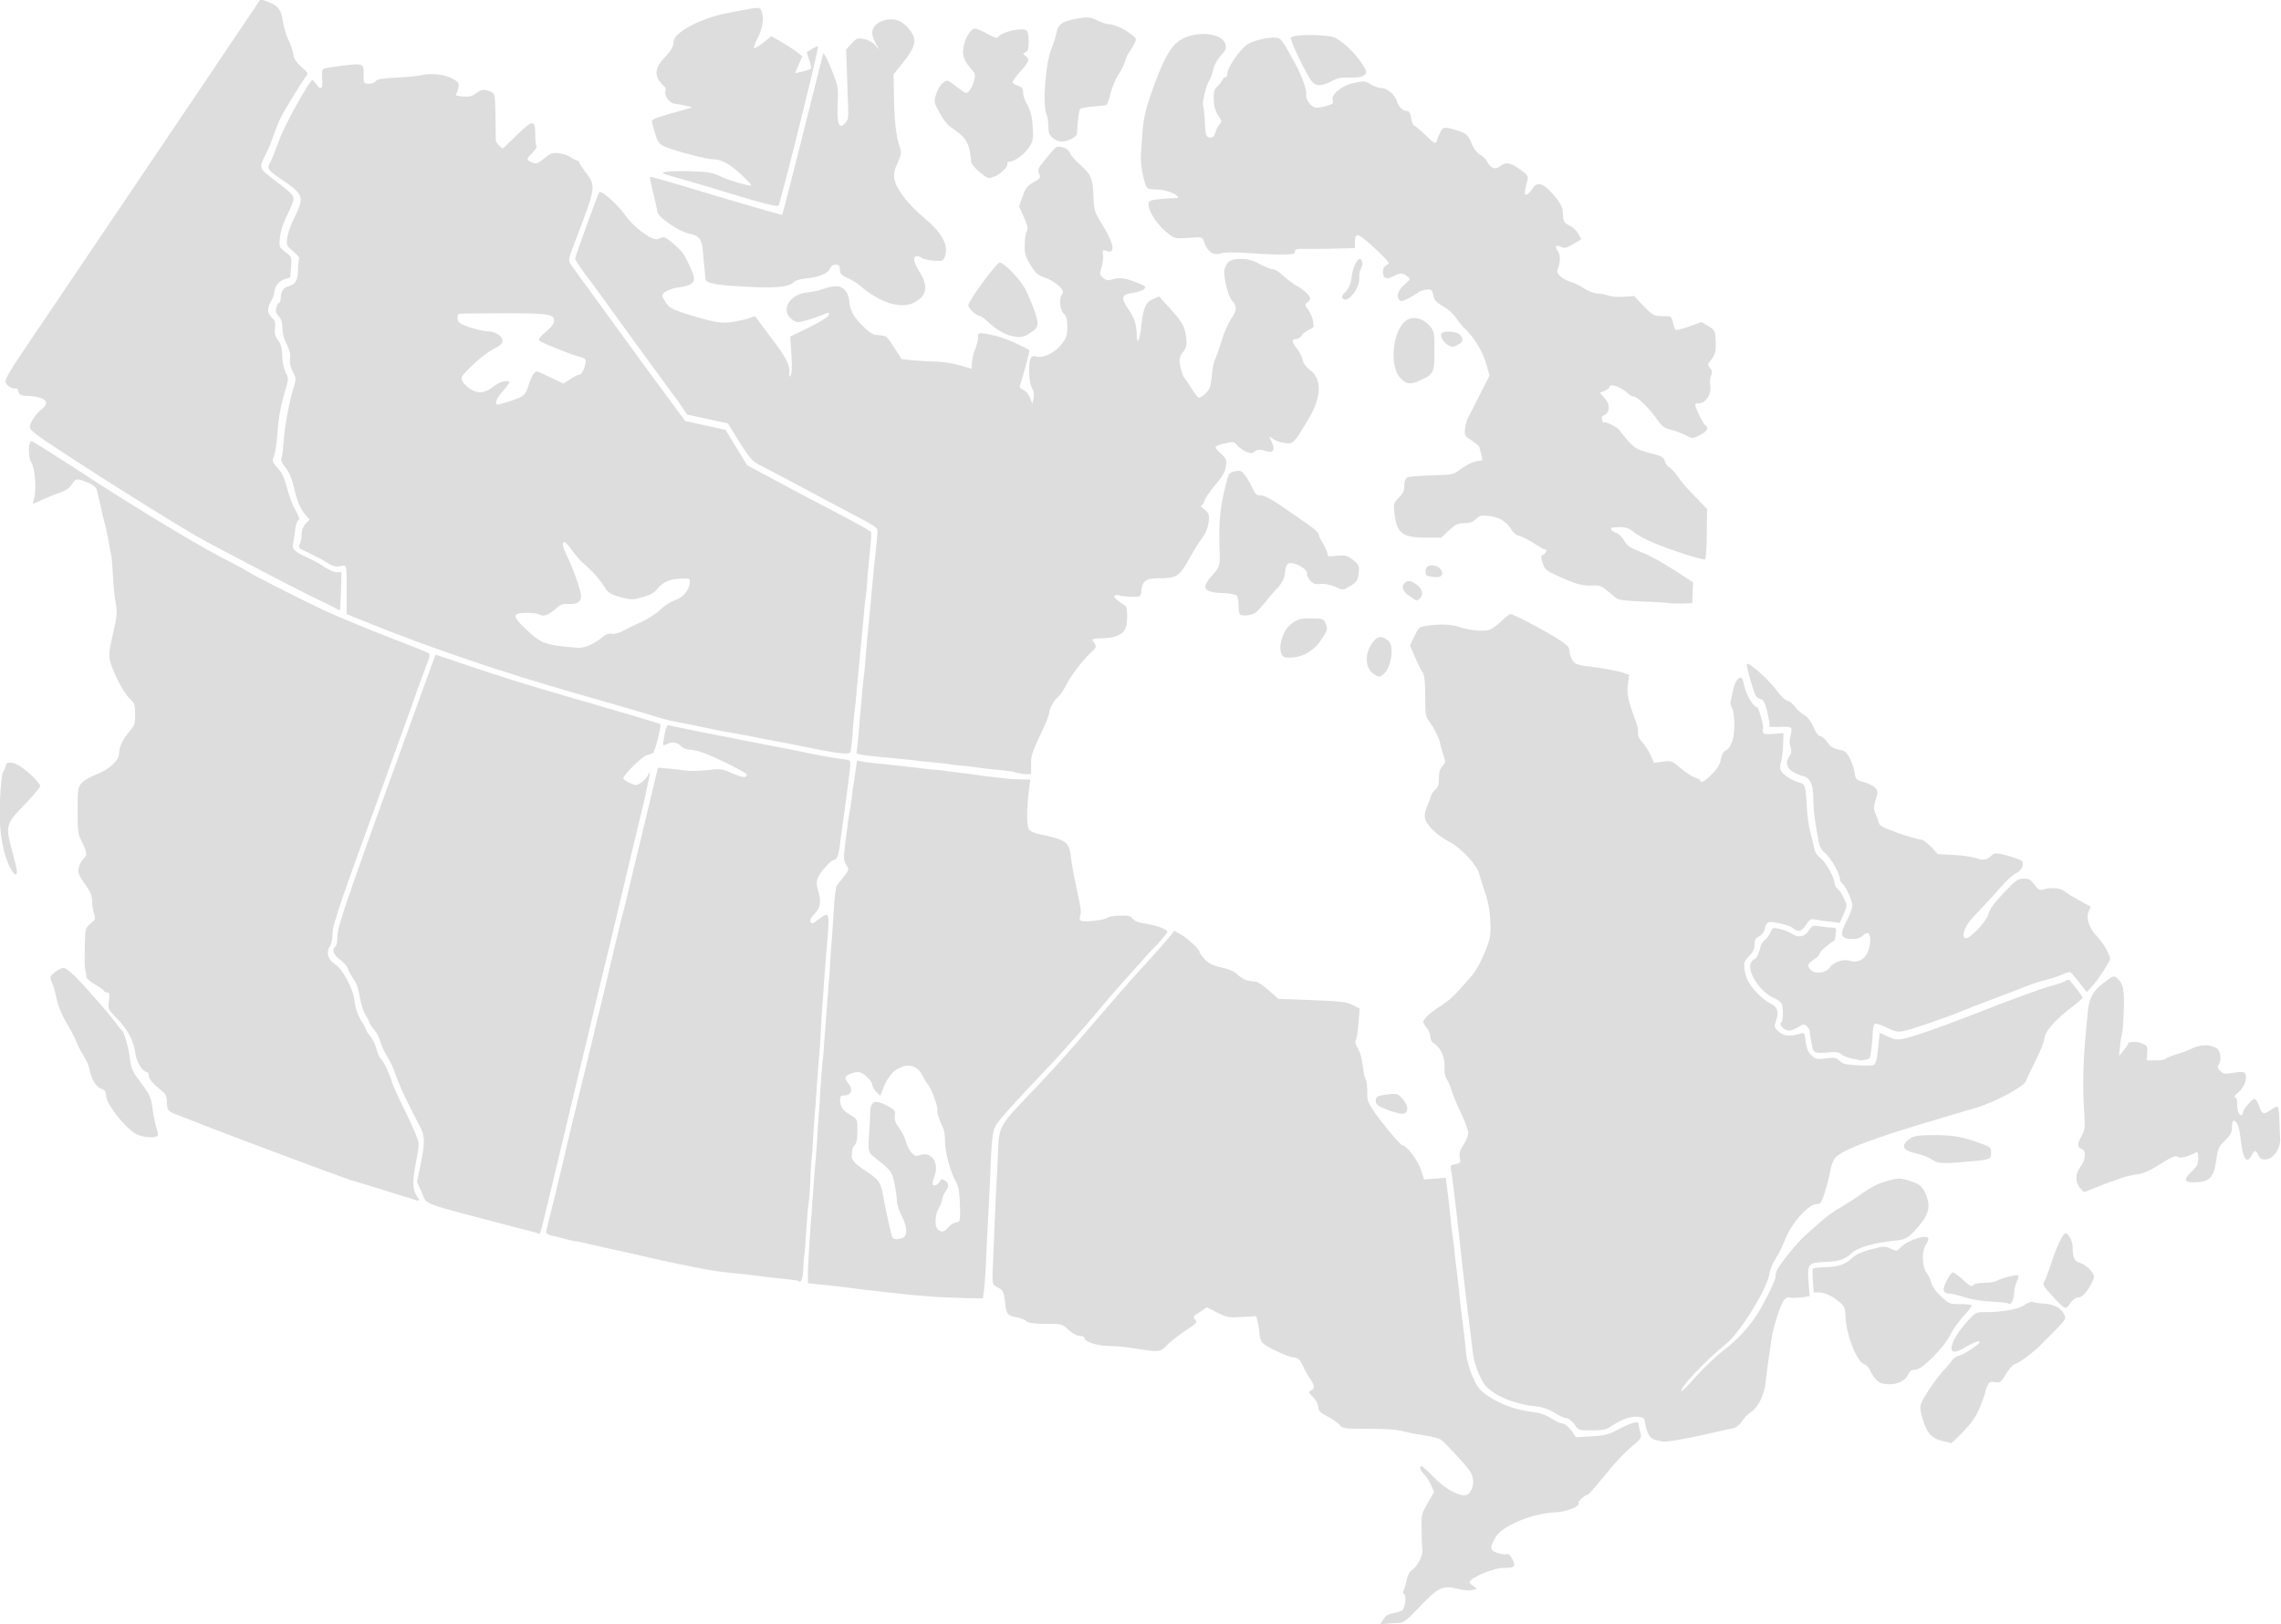 <?xml version="1.0" encoding="utf-8"?>
<!-- Generator: Adobe Illustrator 19.0.0, SVG Export Plug-In . SVG Version: 6.00 Build 0)  -->
<svg version="1.1" id="landmarks-provinces" xmlns:svg="http://www.w3.org/2000/svg"
	 xmlns="http://www.w3.org/2000/svg" xmlns:xlink="http://www.w3.org/1999/xlink" x="0px" y="0px"
	 viewBox="347.3 -117.9 567.2 403.9" style="enable-background:new 347.3 -117.9 567.2 403.9;" xml:space="preserve">
<style type="text/css">
	.st0{fill:#DDDDDD;}
</style>
<path id="ca-ab" class="st0" d="M474.7,187.1c-23.7-6.2-21.1-5.3-22.5-8.4L451,176l1-4.9c1-5.1,1-6.5-0.4-9.1
	c-0.5-0.9-1.8-3.5-2.9-5.7c-1.1-2.2-2.5-5.3-3-6.9c-0.5-1.5-1.5-3.7-2.2-4.7c-0.7-1.1-1.4-2.7-1.6-3.5s-0.9-2.3-1.5-3
	c-0.7-0.8-1.3-1.7-1.3-1.9c0-0.3-0.4-1-0.9-1.8c-0.5-0.8-1.1-2.5-1.4-4.3c-0.3-1.9-0.8-3.6-1.5-4.5c-0.6-0.9-1.3-2.1-1.5-2.8
	c-0.3-0.7-1.2-1.6-2-2.2c-1.5-1-2.1-2.6-1.1-3.2c0.3-0.1,0.5-1.4,0.5-2.7c0-2.4,2.9-10.7,22.6-65l1.8-4.9l9.8,3.3
	c5.4,1.8,13.6,4.4,18.2,5.7c4.6,1.4,12.8,3.7,18.1,5.3c5.3,1.5,9.7,2.9,9.8,3c0.3,0.3-1.3,6.8-1.8,7.1c-0.3,0.2-1,0.5-1.6,0.6
	c-1.1,0.3-5.8,4.9-5.8,5.7c0,0.3,0.7,0.8,1.6,1.2c1.5,0.7,1.6,0.7,2.9-0.1c0.7-0.5,1.4-1.3,1.6-1.8c0.2-0.5,0.4-0.8,0.5-0.7
	c0.1,0.1-0.6,3.5-1.5,7.4c-2.3,9.4-4.7,19.6-8,33.5c-1.5,6.2-3.2,13.3-3.8,15.7c-2.9,12.3-5.6,23.2-7,29.2
	c-7.5,31.5-6.9,29-7.3,28.9C481.1,188.7,478.1,188,474.7,187.1z"/>
<g id="ca-bc">
	<path class="st0" d="M380.8,163.9c-2.8-1.8-7.1-7.4-7.1-9.3c0-1.1-0.3-1.4-1.3-1.8c-1.3-0.5-2.3-2.2-2.9-5c-0.1-0.7-0.7-2-1.3-2.9
		c-0.5-0.9-1.4-2.4-1.8-3.5c-0.4-1.1-1.6-3.3-2.6-5c-1.1-1.8-2-4.1-2.4-5.8c-0.3-1.5-0.8-3.4-1.2-4.2c-0.6-1.4-0.5-1.5,0.7-2.5
		c0.7-0.6,1.7-1.1,2.2-1.1c0.9,0,3.5,2.5,7.8,7.5c1.4,1.5,2.6,3,2.9,3.3s1.1,1.4,2,2.5c0.8,1.1,1.6,2.1,1.8,2.2c0.6,0.5,1.7,4.4,2,7
		c0.3,2.5,0.6,3.2,2.5,5.7c2.5,3.4,2.8,3.9,3.2,7.3c0.2,1.4,0.6,3.4,0.9,4.3c0.3,0.9,0.5,1.8,0.3,1.9
		C386,165.3,382.3,164.9,380.8,163.9z"/>
	<path class="st0" d="M450.9,180.6c-0.4-0.1-9.5-3-16.6-5.1c-2.4-0.8-28.3-10.4-38.9-14.6c-1.8-0.7-3.9-1.5-4.6-1.8
		c-1.7-0.6-2-1.1-2-3.1c0-1.1-0.3-1.9-1-2.4c-2.6-2.1-3.5-3.2-3.5-4c0-0.5-0.2-0.9-0.4-0.9c-1.1,0-2.6-2.4-2.9-4.4
		c-0.4-3.3-1.9-6.2-4.5-8.8c-2.3-2.4-2.4-2.4-2.1-4.5c0.2-1.7,0.1-2.1-0.4-2.1c-0.4,0-0.8-0.1-0.8-0.4c-0.1-0.2-1.1-0.9-2.3-1.6
		c-1.2-0.7-2.1-1.5-2.1-1.8s-0.1-0.9-0.2-1.4c-0.3-1.2-0.3-2-0.2-6.7c0.1-4,0.1-4.1,1.4-5.2c1.2-1,1.3-1.2,0.9-2.5
		c-0.3-0.8-0.5-2.2-0.5-3.1c0-1.3-0.4-2.4-1.8-4.3c-1.5-2.1-1.8-2.8-1.5-4c0.1-0.8,0.7-1.8,1.2-2.3c1-0.9,0.9-1.5-0.6-4.5
		c-0.8-1.5-0.9-2.6-0.9-7.5c0-5.5,0.1-5.8,1.1-6.9c0.6-0.6,2.2-1.5,3.5-2c3.2-1.2,5.7-3.5,5.7-5.1c0-1.8,1-3.8,2.6-5.6
		c1.2-1.4,1.4-1.8,1.4-4.2c0-2.5-0.1-2.8-1.3-3.9c-1.5-1.4-4.1-6.4-4.9-9.3c-0.4-1.7-0.3-2.6,0.7-6.9c1-4.4,1.1-5.3,0.7-7.5
		c-0.3-1.4-0.6-4.4-0.7-6.7c-0.1-2.3-0.3-4.6-0.4-5.1c-0.1-0.5-0.3-1.7-0.5-2.6c-0.1-1-0.8-4.2-1.6-7.3c-0.7-3-1.4-6-1.5-6.5
		c-0.1-0.6-0.8-1.2-1.8-1.7c-3.1-1.3-3.5-1.3-4.4,0.2c-0.6,1-1.5,1.6-3.5,2.3c-1.5,0.5-3.5,1.4-4.4,1.8c-1,0.5-1.8,0.8-1.8,0.8
		c-0.1,0,0.1-0.6,0.3-1.4c0.6-2.2,0.2-7.5-0.7-8.9c-0.9-1.4-0.8-5.5,0.1-5.3c0.3,0.1,4.8,2.9,9.9,6.2c14,9.2,29.3,18.5,36.7,22.4
		c3.7,1.9,6.8,3.6,7.1,3.8c1.2,0.9,14.9,7.8,19.9,10.1c3.2,1.4,10,4.3,15.3,6.3c5.2,2,9.7,3.8,9.9,4c0.2,0.2,0.1,0.8-0.1,1.4
		s-2.6,6.9-5.1,14.1c-2.6,7.2-5.5,15.1-6.4,17.7c-10.2,27.9-12.4,34.2-12.4,36.4c0,1.3-0.3,2.7-0.7,3.3c-1,1.4-0.4,3.3,1.2,4.3
		c2.1,1.3,4.7,6.3,5,9.4c0.2,1.7,0.7,3.2,1.5,4.5c0.7,1.1,1.3,2.2,1.3,2.4s0.5,1,1,1.6c0.6,0.6,1.3,2.1,1.6,3.2
		c0.3,1.2,0.8,2.2,1,2.4c0.6,0.3,2.4,4.1,2.8,5.7c0.2,0.7,1.7,4.2,3.5,7.7c1.8,3.7,3.2,7,3.2,7.7c0,0.8-0.3,3.2-0.8,5.5
		c-0.8,4.3-0.7,6.1,0.5,7.9C451.7,180.5,451.6,180.8,450.9,180.6z"/>
	<path class="st0" d="M349.5,97.2c-1.8-4.1-2.5-9.1-2.2-16.2c0.2-4.1,0.5-6.6,0.8-7c0.3-0.4,0.6-1,0.6-1.4c0-1.2,1.9-1.1,3.7,0.1
		c2.1,1.4,4.9,4.2,4.9,4.9c0,0.3-1.8,2.4-4,4.7c-4.6,4.8-4.7,5.1-2.9,11.7c0.6,2.2,1.1,4.3,1.1,4.7
		C351.6,100.3,350.5,99.5,349.5,97.2z"/>
</g>
<path id="ca-mb" class="st0" d="M560.4,71.2L560,74c-0.2,1.5-0.4,3.1-0.5,3.5c-0.1,0.4-0.3,1.8-0.4,3.1c-0.2,1.4-0.4,2.7-0.5,3.1
	c-0.1,0.4-0.5,3.2-0.9,6.4c-0.7,5.4-0.7,5.8,0,7c0.8,1.3,0.7,1.3-0.5,2.9c-0.7,0.9-1.5,1.9-1.8,2.3c-0.3,0.4-0.6,3.3-0.8,6.5
	c-0.2,3.2-0.4,6.5-0.5,7.5c-0.1,1-0.3,3.6-0.4,5.8c-0.1,2.2-0.4,5.2-0.5,6.6c-0.5,6.1-0.6,8.6-0.9,11.9c-0.1,1.9-0.3,4.5-0.5,5.8
	c-0.1,1.2-0.3,4.2-0.5,6.6c-0.1,2.4-0.3,5.2-0.4,6.2c-0.1,1-0.3,3.9-0.4,6.4c-0.2,2.5-0.4,5.4-0.5,6.2c-0.1,0.9-0.3,3.8-0.5,6.6
	c-0.2,2.8-0.4,5.4-0.4,5.8c-0.2,1.2-0.8,11.2-0.9,14.1l0,2.9l2.7,0.3c4.3,0.4,8.3,0.9,9.5,1.1c0.6,0.1,2.2,0.3,3.5,0.4
	c2.6,0.3,4,0.5,8,0.9c1.4,0.2,4.3,0.4,6.6,0.6c2.3,0.2,6.2,0.3,8.7,0.4l4.5,0.1l0.3-2.1c0.1-1.2,0.4-4.5,0.5-7.4
	c0.1-2.9,0.3-6.7,0.4-8.4c0.1-1.7,0.3-6.1,0.5-9.7c0.5-12.6,0.6-13.9,1.7-15.7c0.5-0.9,3.7-4.5,7-8c3.3-3.5,6.9-7.3,8-8.5
	c1.1-1.2,2.1-2.4,2.4-2.7c4.3-4.8,6.3-7.1,8.6-9.9c1.5-1.8,4.1-4.8,5.8-6.7c1.7-1.9,3.7-4.1,4.6-5.1c0.8-1,2.5-2.8,3.8-4.1
	c1.2-1.4,2.3-2.6,2.3-2.9c0-0.5-2.3-1.4-4.3-1.8c-3.1-0.5-3.9-0.8-4.4-1.5c-0.4-0.6-1.1-0.8-3.2-0.7c-1.5,0-2.8,0.3-3,0.5
	c-0.3,0.5-5.5,1.2-6.5,0.8c-0.5-0.2-0.5-0.5-0.3-1.2c0.3-1,0.3-1.5-1-7.4c-0.9-4.3-1.1-5.5-1.4-8c-0.3-2.8-1.5-3.6-6.1-4.6
	c-3-0.6-4-1-4.3-1.7c-0.5-1-0.5-4.5,0-9.2l0.4-3l-2.4-0.1c-1.3,0-2.5-0.1-2.7-0.1c-0.2,0-1.8-0.2-3.6-0.4c-1.8-0.2-3.6-0.4-4-0.5
	c-0.4-0.1-2-0.3-3.7-0.5c-1.7-0.2-3.5-0.4-4-0.5s-2.1-0.3-3.6-0.4c-1.5-0.1-4.3-0.5-6.2-0.7c-1.9-0.2-4.7-0.5-6.2-0.7
	c-1.5-0.1-3.6-0.4-4.7-0.5L560.4,71.2z M573,147.1c1.7,0,2.9,0.8,3.7,2.5c0.5,1,1.1,1.9,1.2,2c0.8,0.6,2.8,6,2.5,6.6
	c-0.2,0.4,0.6,2.8,1.4,4.4c0.3,0.5,0.5,2,0.5,3.3c-0.1,2.5,1.4,7.9,2.8,10.3c0.6,1,0.8,2.5,0.9,5.5c0.1,4.1,0.1,4.2-1,4.4
	c-0.6,0.1-1.4,0.6-1.9,1.2c-1,1.2-1.8,1.4-2.7,0.4c-0.8-0.8-0.5-3.9,0.4-5.3c0.3-0.5,0.7-1.5,0.8-2.1s0.5-1.5,0.8-1.9
	c0.9-1.1,0.9-2.1-0.1-2.7c-0.7-0.5-1-0.4-1.4,0.3c-0.6,1-1.7,1.2-1.7,0.4c0-0.3,0.2-1.2,0.5-1.9c1.2-3.3-0.8-6.1-3.5-5.2
	c-1.1,0.4-1.4,0.3-2.2-0.5c-0.5-0.5-1.2-1.9-1.5-3s-1.2-2.7-1.8-3.5c-0.8-1-1-1.8-0.9-2.8c0.2-1.2,0-1.4-2-2.5
	c-2.9-1.5-4-1.1-4.1,1.5c0,1-0.1,2.8-0.2,4c-0.4,6.1-0.4,6.1,1.4,7.5c3.9,3.1,4.2,3.5,4.8,6.2c0.3,1.5,0.6,3.4,0.6,4.3
	s0.5,2.6,1.2,3.9c1.5,2.9,1.5,5.2,0.1,5.6c-1.5,0.4-2,0.3-2.4-0.2c-0.3-0.5-1.5-6.1-2.4-10.9c-0.5-2.7-1.1-3.6-4.2-5.6
	c-2.5-1.6-3.6-2.8-3.5-3.7c0-0.3,0.1-1,0.1-1.4c0-0.5,0.3-1.1,0.7-1.4c0.4-0.4,0.6-1.6,0.6-3.5c0-2.9,0-2.9-1.7-3.9
	c-1.9-1.1-2.6-2.1-2.6-3.8c0-0.9,0.2-1.1,1.1-1.1c1.6,0,2.2-1.4,1.1-2.8c-0.5-0.6-0.9-1.3-0.9-1.6c0-0.6,2.1-1.5,3.3-1.4
	c1.1,0,3.4,2.2,3.4,3.2c0,0.4,0.5,1.2,1,1.7l1,1l0.6-1.6c1-2.7,2.8-5,4.2-5.3C571.8,147.2,572.5,147.1,573,147.1z"/>
<path id="ca-nb" class="st0" d="M815.2,226.1c-1-0.3-2.2-1.6-2.9-3.3c-0.3-0.7-1-1.3-1.5-1.5c-1.8-0.5-4.6-7.8-4.6-12.1
	c0-1.5-0.3-2.2-1-2.9c-1.7-1.6-4-2.8-5.5-2.8h-1.4l-0.2-2.8c-0.1-1.5-0.1-2.9,0-3.1c0.1-0.2,1.4-0.3,2.9-0.4c3.3,0,5.1-0.6,6.9-2.3
	c0.8-0.8,2.6-1.6,4.6-2.1c3-0.8,3.4-0.9,4.9-0.2c1.6,0.7,1.7,0.6,2.5-0.3c1.8-1.9,7-3.5,6.9-2.1c0,0.3-0.3,1-0.7,1.6
	c-1,1.6-0.8,5.4,0.2,6.7c0.5,0.6,1,1.7,1.2,2.5c0.2,0.9,1.1,2.2,2.4,3.4c2,1.9,2.2,2,4.7,2c1.5,0,2.8,0.1,3,0.3
	c0.1,0.1-0.7,1.3-1.9,2.5c-1.2,1.3-2.7,3.4-3.3,4.6c-1.6,3.3-7.1,8.9-8.8,8.9c-1,0-1.4,0.3-1.8,1.2
	C820.9,225.9,818,226.8,815.2,226.1z"/>
<g id="ca-nl">
	<path class="st0" d="M864.5,177.5c-1.2-1.5-1.2-3.4,0.1-5.2c1.4-1.9,1.5-4.1,0.3-4.5c-1.1-0.4-1.1-1.3,0-3.2
		c0.8-1.4,0.9-1.9,0.7-5.4c-0.5-6.2-0.3-13.4,0.4-20.6c0-0.5,0.3-2.5,0.4-4.4c0.4-4.1,1.2-5.6,4.4-8c1.7-1.3,2.2-1.5,2.8-1
		c1.7,1.4,2,3,1.8,8.3c-0.1,2.9-0.3,5.4-0.4,5.6c-0.1,0.2-0.4,1.6-0.5,3l-0.3,2.6l1.1-1.3c0.6-0.7,1.1-1.5,1.1-1.6
		c0-0.7,1.9-0.8,3.3-0.3c1.6,0.6,1.7,0.7,1.5,2.9l-0.1,1.4h2.2c1.2,0,2.3-0.2,2.5-0.4c0.1-0.2,1.2-0.6,2.3-1c1.2-0.3,3.1-1,4.3-1.6
		c2.2-1,4.2-1,6-0.1c1,0.5,1.4,2.9,0.7,4c-0.5,0.7-0.4,1,0.3,1.7c0.8,0.8,1.2,0.8,3.1,0.5c2.8-0.5,3.3-0.3,3.3,1.2
		c0,1.3-0.9,2.9-2.4,4.1c-0.5,0.4-0.6,0.8-0.3,0.8s0.5,0.7,0.5,1.5s0.1,1.8,0.3,2.2c0.3,0.8,1.1,1,1.1,0.2c0-0.8,2.2-3.5,2.9-3.5
		c0.3,0,0.9,0.8,1.2,1.8c0.6,2,1.2,2.2,3,0.8c0.7-0.5,1.4-0.8,1.6-0.6c0.2,0.2,0.4,1.7,0.4,3.3c0.1,1.6,0.1,3.7,0.2,4.6
		c0.1,2.4-1.7,5-3.5,5.1c-1.1,0.1-1.5-0.1-1.9-1c-0.6-1.4-1-1.4-1.7,0c-1.2,2.3-2.2,0.9-2.7-3.8c-0.4-3.4-0.9-4.8-1.8-4.8
		c-0.2,0-0.4,0.7-0.4,1.6c0,1.3-0.3,1.9-1.7,3.3c-1.6,1.5-1.8,2-2.2,4.9c-0.6,4.3-1.7,5.4-5.1,5.5c-3,0.1-3.2-0.6-0.9-2.8
		c1.3-1.2,1.5-1.8,1.5-3.2c0-1.6-0.1-1.7-1-1.2c-1.7,0.9-3.6,1.3-4.1,0.9c-0.5-0.5-1.3-0.1-5.7,2.6c-1.3,0.8-3,1.5-3.7,1.6
		c-0.7,0.1-1.9,0.3-2.7,0.5c-0.8,0.1-3.5,1.1-6,2c-2.5,1-4.7,1.9-5,2C865.6,178.6,865,178.2,864.5,177.5z"/>
	<path class="st0" d="M809.5,145.7c-0.1-0.1-0.9-0.2-1.8-0.4s-2.1-0.6-2.5-1c-0.7-0.6-1.4-0.7-3.4-0.5c-3.2,0.3-3.6,0.1-3.9-1.6
		c-0.5-2.8-0.6-3.2-0.6-3.7c0-0.3-0.3-0.8-0.7-1.2c-0.6-0.6-0.8-0.6-2.1,0.2c-0.8,0.5-1.8,0.9-2.3,0.9c-1.1,0-2.7-1.5-2-2
		c0.5-0.3,0.6-2.9,0.2-4.5c-0.2-0.6-1-1.2-2.1-1.7c-3.3-1.3-6.7-6.6-5.6-8.7c0.3-0.5,0.7-0.9,0.9-0.9c0.5,0,1.2-1.7,1.5-3.2
		c0.1-0.5,0.6-1.2,1.1-1.6c0.5-0.4,1.1-1.3,1.4-1.9c0.4-1.1,0.5-1.2,2.3-0.8c1,0.2,2.4,0.8,3,1.2c1.5,1.1,3.2,0.8,4.2-0.8
		c0.8-1.3,1-1.3,3.1-1c1.2,0.2,2.6,0.3,3,0.3c0.6,0,0.8,0.3,0.6,1.5c-0.1,0.8-0.3,1.6-0.3,1.6c-2,1.3-3.5,2.7-3.7,3.3
		c-0.1,0.4-0.8,1.2-1.6,1.6c-1.5,1-1.6,1.6-0.5,2.6c1.1,1,3.7,0.6,4.5-0.6c1-1.4,3.3-2.3,4.9-1.8c2.1,0.6,3.7-0.1,4.6-2.1
		c0.8-1.7,0.9-4,0.2-4.7c-0.2-0.2-0.8,0-1.3,0.5c-0.6,0.6-1.5,0.9-2.4,0.9c-3.3,0-3.6-0.9-1.6-4.7c0.7-1.4,1.3-2.9,1.3-3.5
		c0-1.3-1.5-4.7-2.4-5.5c-0.4-0.3-0.7-0.9-0.7-1.3c0-1.2-2.2-5.1-3.6-6.3c-1-0.8-1.5-1.8-1.7-3.1c-0.2-1-0.6-3.2-0.8-4.8
		c-0.3-1.6-0.5-4.2-0.5-5.8c0-3.3-0.8-5.1-2.5-5.5c-0.6-0.1-1.8-0.6-2.6-1.1c-1.6-1-1.9-2.3-0.8-3.9c0.5-0.7,0.5-1.3,0.3-2
		c-0.4-1.1-0.4-1.5,0.1-3.8c0.3-1.5,0.1-1.6-3.9-1.4c-1,0-1.6,0-1.5-0.2c0.1-0.1-0.1-1.7-0.5-3.4c-0.6-2.5-1-3.2-1.6-3.3
		c-0.5-0.1-1.1-0.5-1.3-0.9c-0.6-1-2.5-7.6-2.2-7.9c0.5-0.5,5.6,4.1,7.4,6.6c1,1.4,2.3,2.6,2.7,2.6c0.4,0,1.2,0.6,1.7,1.3
		c0.5,0.7,1.6,1.7,2.4,2.2c1,0.6,1.8,1.7,2.4,3.1c0.6,1.4,1.2,2.2,1.7,2.2c0.4,0,1.2,0.7,1.7,1.5c0.8,1.1,1.4,1.5,2.8,1.8
		c1.5,0.3,1.9,0.5,2.8,2.2c0.5,1,1.1,2.7,1.2,3.6c0.2,1.6,0.4,1.8,2.3,2.3c1.1,0.3,2.4,1,2.8,1.4c0.7,0.8,0.7,1,0.1,3
		c-0.5,1.8-0.5,2.3-0.1,3.3c0.3,0.6,0.7,1.6,0.8,2.2c0.2,1,0.9,1.3,5,2.8c2.6,0.9,5.1,1.6,5.6,1.6s1.5,0.8,2.5,1.8l1.7,1.8l3.9,0.2
		c2.2,0.1,4.7,0.5,5.6,0.8c1.7,0.7,2.8,0.4,4.1-0.9c0.4-0.4,1.2-0.4,3.8,0.3c1.8,0.5,3.3,1.1,3.5,1.3c0.6,0.9-0.2,2.5-1.4,3
		c-0.7,0.3-2.3,1.7-3.6,3.2c-1.3,1.5-3,3.3-3.7,4.1c-0.7,0.8-2.3,2.4-3.4,3.6c-2.1,2.2-3.1,4.9-2,5.3c1,0.4,5.5-4.4,5.8-6.1
		c0.2-1,1.3-2.6,3.7-5.1c3.1-3.3,3.6-3.6,5-3.6c1.4,0,1.8,0.3,2.7,1.5c0.8,1.2,1.2,1.4,2.1,1.2c2.1-0.6,4.3-0.4,5.3,0.4
		c0.6,0.5,2.3,1.5,3.7,2.3c1.5,0.8,2.7,1.5,2.8,1.5s-0.1,0.6-0.4,1.2c-0.8,1.6,0.1,4.3,2,6.2c1.4,1.4,3.3,4.6,3.3,5.6
		c0,0.7-3,5.3-4.5,6.9l-1.3,1.4l-1.8-2.3c-1-1.3-2-2.4-2.2-2.6c-0.2-0.2-1.1,0.1-2,0.5c-0.9,0.4-2.6,1-3.9,1.3
		c-1.3,0.3-3.8,1.1-5.5,1.8c-1.8,0.7-5.4,2.1-8.1,3.1s-5.8,2.2-7,2.7c-4.2,1.8-13.4,4.9-15.1,5.2c-1.4,0.3-2.2,0.1-4.2-0.9
		c-1.4-0.7-2.7-1.1-2.9-0.9c-0.3,0.2-0.5,1.1-0.5,2.1c-0.1,2.2-0.5,6.1-0.8,6.4C811.8,145.7,809.7,145.9,809.5,145.7z"/>
</g>
<g id="ca-ns">
	<path class="st0" d="M830.2,240.4c-2.6-0.6-3.8-2-4.9-5.7c-0.5-1.8-0.6-2.8-0.3-3.6c0.7-1.7,3.6-6,5.5-8.1c1-1,2-2.3,2.3-2.7
		c0.3-0.5,1.1-1,1.7-1.1c1.3-0.3,5.1-2.9,5.1-3.4c0-0.5-2,0.3-4.3,1.7c-4.1,2.4-3.5-1.5,1-6.6c2-2.2,2.4-2.5,3.8-2.5
		c4.2,0.1,8.9-0.6,10.5-1.7c1-0.7,1.8-1,2.3-0.8c0.4,0.2,1.6,0.3,2.8,0.4c2.3,0.1,4.2,1.1,4.9,2.7c0.5,1,0.3,1.3-2.3,4
		c-1.6,1.6-3.2,3.2-3.5,3.5c-1.6,1.7-5.5,4.6-6.4,4.8c-0.6,0.1-1.5,1.2-2.3,2.5c-1.2,2-1.4,2.2-2.7,2c-1.2-0.2-1.5,0-1.9,0.9
		c-0.3,0.6-0.5,1.3-0.5,1.5s-0.6,1.9-1.3,3.7c-1,2.4-2,3.9-4.2,6.2c-1.6,1.6-2.9,2.9-3,2.9C832.4,240.9,831.4,240.7,830.2,240.4z"/>
	<path class="st0" d="M860,206.8c-0.4-0.3-1.6-1.6-2.8-2.9c-1.6-1.7-2-2.5-1.7-2.9c0.3-0.3,1.1-2.4,1.8-4.6c1.5-4.6,3-7.6,3.6-7.6
		c0.8,0,1.8,2,1.8,3.5c0,2.5,0.4,3.5,1.7,3.8c1.5,0.4,3.6,2.4,3.6,3.5c0,0.5-0.6,1.8-1.4,3c-1,1.5-1.7,2.1-2.4,2.1
		c-0.6,0-1.4,0.5-2,1.3C861.2,207.5,861,207.6,860,206.8z"/>
</g>
<path class="st0" d="M436.1-101.9c-0.8,0-1.8,0.1-3.4,0.3c-2.4,0.3-4.6,0.6-4.9,0.8c-0.4,0.2-0.5,0.8-0.4,2.4
	c0.3,2.5-0.3,3.1-1.4,1.5c-0.4-0.6-0.9-1.1-1-1.1c-0.7,0-7.2,11.6-8.4,15.3c-0.8,2.2-1.7,4.4-2,5c-1,1.6-0.8,2,2.1,4
	c6.2,4.2,6.4,4.6,3.8,9.9c-0.9,1.8-1.7,4.1-1.8,5.2c-0.2,1.7-0.1,1.9,1.5,3.2c0.9,0.8,1.6,1.5,1.5,1.7c-0.1,0.2-0.3,1.5-0.3,2.9
	c-0.1,2.7-0.6,3.6-2.4,4.1c-1.3,0.3-1.9,1.4-1.9,3c0,0.6-0.2,1.1-0.4,1.1c-0.2,0-0.5,0.5-0.7,1.2c-0.2,0.9-0.1,1.4,0.6,2.1
	c0.6,0.7,0.9,1.6,0.9,2.9c0,1.2,0.4,2.9,1.1,4.1c0.7,1.5,1,2.6,0.8,3.6c-0.1,1,0.1,2,0.7,3.2c0.9,1.7,0.9,1.8,0.1,4.4
	c-1.1,3.5-2.1,9.3-2.4,13.1c-0.1,1.7-0.3,3.5-0.5,4c-0.2,0.6,0.1,1.3,0.7,2c1.2,1.4,1.9,3,2.6,6.2c0.7,2.8,1.5,4.7,2.8,6.1l0.9,1
	l-1,1c-0.6,0.7-1,1.6-1,2.7c0,0.9-0.2,2-0.5,2.5c-0.4,0.8-0.2,1,2.3,2.1c1.5,0.7,3.6,1.8,4.5,2.4c1.4,0.9,2,1.1,3.2,0.9
	c1.8-0.3,1.7-0.8,1.7,6.4l0,5.5l4.9,2c15.8,6.4,34.4,12.7,52.4,17.8c5.2,1.5,12.4,3.6,15.9,4.6c3.5,1.1,7,2.1,7.7,2.2
	c0.7,0.1,4.3,0.8,8,1.6c3.6,0.8,7.2,1.4,7.8,1.5c0.7,0.1,3.3,0.6,5.8,1.1c2.5,0.5,5.1,1,5.8,1.1c0.7,0.1,4.1,0.8,7.5,1.5
	c7,1.4,9.5,1.6,9.5,0.8c0-0.3,0.1-0.9,0.2-1.4c0.1-0.5,0.3-2.5,0.4-4.6c0.2-2.1,0.4-4.3,0.5-4.9c0.1-0.6,0.3-2.4,0.4-4
	c0.4-4.5,1.1-11.7,1.3-13.9c0.1-0.7,0.3-3.1,0.5-5.3c0.2-2.2,0.4-4.3,0.5-4.6c0.1-0.4,0.3-2.4,0.4-4.4c0.1-2.1,0.5-5.4,0.7-7.4
	c0.2-2,0.3-3.9,0.2-4.1c-0.1-0.2-3.1-1.9-6.5-3.7c-7.3-3.8-14.8-7.8-20.4-10.8l-3.9-2.1l-2.7-4.4l-2.7-4.4l-5-1.1l-5-1.1l-4.3-5.8
	c-2.4-3.2-6.1-8.3-8.3-11.3s-6.5-9-9.6-13.2c-3.1-4.2-5.9-8.1-6.3-8.7c-0.6-1-0.6-1.3,0.9-5.1c5.5-14.4,5.5-14.3,2.7-17.9
	c-0.8-1.1-1.5-2.1-1.5-2.4c0-0.2-0.2-0.4-0.5-0.4c-0.3,0-1-0.4-1.6-0.8c-0.6-0.5-2-0.9-3-1c-1.5-0.2-2,0-3.6,1.3c-1.6,1.3-2,1.4-3,1
	c-1.5-0.6-1.5-0.9,0.1-2.4c0.7-0.7,1.2-1.5,1-1.7c-0.2-0.3-0.3-1.5-0.3-2.8c0-3.8-0.6-3.8-4.5,0c-1.9,1.9-3.5,3.4-3.6,3.4
	c-0.3,0-1.7-1.4-1.7-1.9c0-0.2-0.1-2.9-0.1-6c-0.1-5.6-0.1-5.7-1.2-6.2c-1.6-0.7-2.3-0.6-3.6,0.4c-0.9,0.7-1.7,0.9-3.3,0.8
	c-1.4-0.1-2-0.3-1.7-0.6c0.2-0.3,0.5-1,0.6-1.7c0.2-1.1,0-1.4-1.8-2.3c-2.1-1-5.3-1.3-8-0.6c-0.6,0.1-3.2,0.4-5.8,0.5
	c-3.4,0.2-4.7,0.4-5,0.9c-0.2,0.4-1,0.6-1.7,0.6c-1.2,0-1.3-0.1-1.3-1.9C437.8-101.2,437.7-101.9,436.1-101.9z M472.7-40
	c11.5,0,12.4,0.2,12.4,2.1c0,0.4-0.9,1.6-2.1,2.5c-1.4,1.2-1.9,1.9-1.6,2.2c0.5,0.5,6.6,3,9.6,3.9c2.1,0.6,2.1,0.7,1.8,2.1
	c-0.3,1.5-1,2.5-1.6,2.5c-0.2,0-1.2,0.5-2.1,1.1l-1.7,1.1l-2.5-1.2c-1.4-0.7-2.9-1.4-3.4-1.6c-1.1-0.6-1.7,0.1-2.7,3
	c-0.9,2.8-1.1,2.9-4.5,4.1c-1.5,0.5-3,0.9-3.2,0.9c-0.8,0-0.5-1.3,0.8-2.8c2.6-3.1,2.5-3,1.1-3c-0.8,0-1.9,0.5-2.7,1.1
	c-2.2,1.8-3.8,2.1-5.8,1c-0.9-0.5-1.9-1.5-2.2-2.1c-0.5-1-0.3-1.3,2.6-4.1c1.7-1.6,4-3.4,5.1-3.9c1.1-0.5,2.1-1.3,2.2-1.7
	c0.3-1.3-1.4-2.6-3.5-2.7c-1,0-3-0.5-4.6-1c-2.3-0.8-2.9-1.2-3-2c-0.1-0.6,0.1-1.2,0.3-1.4C461.5-39.9,466.7-40,472.7-40z
	 M487.7,16.9c0.2,0,1,0.9,1.8,2c0.8,1.1,2.1,2.7,3,3.4c2.4,2.1,4.1,4.1,5.2,5.9c0.9,1.4,1.4,1.7,3.9,2.4c2.7,0.7,3.1,0.7,5.5,0
	c1.8-0.5,2.9-1.1,3.6-2c1.4-1.7,3-2.5,5.8-2.6c2.4-0.1,2.4-0.1,2.3,1.1c-0.1,1.8-1.9,3.8-3.8,4.3c-0.9,0.3-2.5,1.3-3.5,2.3
	c-1,1-3.2,2.4-4.8,3.1c-1.6,0.7-3.6,1.7-4.5,2.2c-1,0.5-2.1,0.8-2.8,0.7c-0.8-0.1-1.5,0.1-2.5,1c-0.8,0.7-2.2,1.5-3.1,1.9
	c-0.9,0.4-2.2,0.7-2.9,0.6c-8.2-0.7-8.9-1-12.8-4.6c-3.5-3.3-3.5-4.1,0.2-4.1c1.4,0,2.9,0.2,3.3,0.5c1,0.5,2.2,0,4.1-1.7
	c1-0.9,1.6-1.1,3-1c2,0.1,3.1-0.5,3.1-1.9c0-1.3-1.8-6.5-3.4-9.8C487.2,18.1,486.9,16.9,487.7,16.9z"/>
<path class="st0" d="M534.9-68c-3.2-0.9-8.1-2.4-11-3.3c-2.9-0.9-6.9-2-8.9-2.6c-3.3-0.9-3.4-1-2-1.3c0.9-0.1,3.7-0.2,6.4-0.1
	c4,0.1,5.2,0.4,6.9,1.2c2,1,7.4,2.6,7.8,2.3c0.1-0.1-1-1.3-2.5-2.7c-2.8-2.6-4.9-3.8-7-3.8c-1.6,0-8.5-1.8-11.4-2.9
	c-2-0.8-2.2-1-3-3.5c-0.5-1.4-0.8-2.9-0.8-3.1c0-0.5,2.1-1.2,8-2.8l2-0.6l-1.5-0.4c-0.9-0.2-2.1-0.4-2.8-0.5
	c-1.3-0.1-2.8-2.1-2.3-3.3c0.1-0.3,0-0.8-0.3-1c-0.3-0.2-0.9-0.9-1.4-1.6c-1-1.6-0.7-3.3,1.2-5.3c1.8-1.9,2.5-3,2.5-4.2
	c0-2.3,6.6-5.8,13.1-7.1c2.4-0.5,5.3-1,6.4-1.2c2-0.3,2.1-0.2,2.5,1.1c0.5,1.6,0.1,4.1-1.3,6.7c-0.5,1-0.8,1.9-0.7,2.1
	c0.1,0.1,1.2-0.5,2.3-1.4l2-1.6l2.8,1.6c1.5,0.9,3.2,2,3.8,2.5l1.1,0.9l-0.9,2.1l-0.9,2.1l1.8-0.4c1-0.2,1.9-0.6,2.1-0.7
	c0.2-0.2,0-1.2-0.4-2.2c-0.4-1.1-0.6-2-0.5-2c1.9-1.2,2.6-1.5,2.7-1.3c0.3,0.4-9.4,39.1-9.8,39.5C540.7-66.5,538-67.1,534.9-68z"/>
<path class="st0" d="M568.9-42.4c-2.2-0.5-5.4-2.4-7.8-4.5c-0.7-0.6-2.1-1.5-3.1-1.9c-1-0.4-1.8-1.1-1.8-1.4c0-0.3-0.1-0.9-0.1-1.2
	c-0.1-1-1.9-0.9-2.3,0.1c-0.4,1.3-2.7,2.3-5.7,2.6c-1.4,0.1-2.9,0.5-3.2,0.8c-1.3,1.3-3.7,1.6-10,1.4c-9.4-0.4-12.2-0.9-12.2-2.1
	c0-0.3-0.1-1.4-0.2-2.3c-0.1-1-0.3-2.9-0.4-4.4c-0.2-3-1-4.1-3.4-4.5c-2.6-0.5-8-4.2-8-5.6c0-0.2,0-0.5-0.1-0.7
	c0-0.2-0.4-1.9-0.9-3.9s-0.8-3.7-0.8-3.8c0-0.3,0.1-0.3,19.1,5.4c7.5,2.2,13.7,4,13.8,3.9c0.1-0.1,2.4-9,5.1-19.8
	c2.7-10.8,5-20,5.1-20.3s1,1.3,2,3.8c1.7,4.3,1.8,4.5,1.6,8.7c-0.2,5.1,0.3,6.4,1.8,4.9c0.8-0.8,0.9-1.4,0.8-4.1
	c-0.1-1.8-0.2-5.7-0.3-8.8l-0.2-5.5l1.4-1.5c1.3-1.4,1.5-1.4,3.1-1.1c1,0.2,2.2,0.9,2.8,1.6c1,1.2,1,1.2,0.4,0.1
	c-0.4-0.6-0.9-1.8-1.1-2.5c-0.5-1.9,0.9-3.5,3.5-4c2.4-0.4,4.1,0.4,5.9,2.8c1.7,2.2,1.2,4-1.8,7.8l-2.4,3l0.1,5.5
	c0.1,6.2,0.5,9.8,1.4,12.4c0.5,1.6,0.5,1.9-0.5,4.1c-0.8,1.7-1,2.8-0.8,4c0.4,2.4,3.2,6.1,7.2,9.5c4.7,3.9,6.3,6.9,5.4,9.7
	c-0.5,1.3-0.5,1.3-3,1.1c-1.4-0.1-2.7-0.5-2.9-0.7c-0.2-0.2-0.7-0.4-1-0.4c-1.2,0-1,1.4,0.5,3.8c2.4,3.8,1.9,6.2-1.6,7.9
	C572.7-41.9,571.1-41.8,568.9-42.4z"/>
<path class="st0" d="M692.1,158c-2.3-0.9-2.7-1.3-2.7-2.1c0-1.2,0.3-1.3,3.3-1.7c2-0.2,2.3-0.1,3.4,1.2c1.6,1.8,1.5,3.6-0.2,3.7
	C695.3,159,693.5,158.6,692.1,158z"/>
<path class="st0" d="M599.6,74.1c-0.1-0.1-1.8-0.3-3.7-0.5c-1.9-0.2-3.6-0.4-3.8-0.4s-1.8-0.3-3.8-0.5c-1.9-0.2-3.6-0.4-3.8-0.4
	s-1.5-0.3-3.1-0.4c-1.6-0.2-3.8-0.4-4.9-0.5c-4.1-0.5-5.7-0.6-10.6-1.1c-5.1-0.5-5.9-0.7-5.6-1.2c0.1-0.2,0.3-2.2,0.5-4.5
	s0.4-4.5,0.4-4.9s0.3-2.4,0.4-4.4c0.2-2.1,0.4-4.3,0.5-4.9c0.1-0.6,0.3-2.5,0.4-4.2c0.3-3.7,0.6-7.2,0.9-9.9c0.1-1.1,0.3-3,0.4-4.2
	c0.7-8,0.9-9.8,1.4-14.1c0.1-1.5,0.3-3.1,0.3-3.7c0.1-0.8-0.5-1.3-3.5-2.9c-4.5-2.4-12.7-6.7-19.2-10.2c-2.8-1.5-5.9-3.1-6.9-3.6
	c-1.7-0.9-2.6-2.1-6-7.6l-1.6-2.6l-5-1.1l-5.1-1.1L516-18c-1.4-1.8-6.5-8.9-11.5-15.7c-4.9-6.8-10.1-14-11.6-15.9
	c-1.4-1.9-2.6-3.7-2.6-4c0-0.4,5.7-16.2,6-16.5c0.5-0.6,4.8,3.2,6.6,5.9c1.2,1.8,4.4,4.6,6.5,5.5c0.9,0.4,1.4,0.4,2.1,0
	c0.8-0.4,1.2-0.3,2.9,1.1c1.1,0.9,2.3,2.1,2.8,2.8c1,1.5,2.7,5.3,2.7,6.2c0,1.1-1.1,1.8-3.5,2.1c-2.4,0.3-4.4,1.3-4.4,2.1
	c0,0.3,0.4,1.1,1,1.9c0.8,1.2,1.6,1.6,5.4,2.8c7,2.1,8.3,2.3,11.5,1.8c1.6-0.3,3.4-0.7,4-1c1.1-0.5,1.2-0.4,1.9,0.6
	c0.4,0.6,1.9,2.6,3.4,4.6c3.5,4.5,4.6,6.7,4.4,8.5c-0.1,1-0.1,1.2,0.3,0.7c0.3-0.4,0.4-2.4,0.2-5.2l-0.3-4.5l4.7-2.3
	c2.7-1.3,4.8-2.6,4.9-3.1c0.2-0.7,0.1-0.7-1.6,0c-1,0.4-2.9,1.1-4.1,1.4c-2.2,0.6-2.4,0.5-3.5-0.3c-3-2.2-0.5-6.4,4-6.7
	c0.9-0.1,2.7-0.4,4-0.9s2.8-0.7,3.5-0.6c1.5,0.2,2.7,1.8,2.8,3.8c0,0.8,0.4,2.1,0.8,2.9c1.1,2.1,4.5,5.3,5.7,5.4
	c0.6,0,1.2,0.1,1.4,0.1c0.3,0.1,0.7,0.1,1,0.2c0.3,0,1.3,1.3,2.3,2.9l1.8,2.8l2.7,0.3c1.5,0.1,4,0.3,5.6,0.3c1.6,0,4.3,0.4,6,0.9
	c1.7,0.5,3.1,0.9,3.1,0.9s0-0.7,0.1-1.6c0-0.9,0.4-2.4,0.8-3.3c0.4-1,0.7-2.2,0.7-2.9c0-1.1,0.1-1.2,2-0.9c2.5,0.4,5.3,1.3,8.3,2.8
	c1.3,0.6,2.4,1.2,2.5,1.3c0.1,0.1-1.5,6.1-2.4,8.9c-0.1,0.3,0.3,0.8,0.9,1c0.6,0.2,1.3,1.1,1.6,1.9l0.6,1.5l0.3-1.3
	c0.2-0.9,0.1-1.8-0.4-2.6c-0.4-0.8-0.7-2.5-0.7-4.3c0-3.2,0.4-4,2-3.5c1.6,0.4,4.7-1.2,6.1-3.1c1.1-1.5,1.4-2.2,1.4-4.3
	c0-1.9-0.2-2.7-0.9-3.3c-1-0.9-1.2-4.1-0.3-5c0.8-0.8-2-3.2-4.5-4c-1.5-0.5-2.2-1.1-3.4-3c-1.3-2.1-1.5-2.8-1.5-5
	c0-1.4,0.2-3,0.5-3.4c0.4-0.7,0.2-1.5-0.7-3.6l-1.2-2.7l0.9-2.5c0.7-2.1,1.2-2.6,2.7-3.5c1.7-0.9,1.8-1.1,1.4-2.1
	c-0.4-0.9-0.3-1.3,1-2.9c3.5-4.3,3.2-4,4.7-3.7c1,0.2,1.6,0.7,2,1.5c0.3,0.7,1.3,1.8,2.2,2.6c3,2.6,3.4,3.6,3.6,7.9
	c0.1,3.8,0.2,4,2.4,7.6c2.8,4.6,3.1,7.1,0.8,6.2c-0.9-0.3-1-0.3-0.8,1c0.1,0.7-0.1,2.1-0.4,3.1c-0.5,1.7-0.5,1.8,0.4,2.6
	c0.8,0.7,1.3,0.7,2.6,0.3c1.7-0.5,3.2-0.2,6.6,1.2c1.4,0.6,1.5,0.8,1,1.3c-0.3,0.3-1.5,0.7-2.6,0.9c-3.1,0.4-3.3,1.2-1.3,4.1
	c1.6,2.4,2,3.6,2.1,7.1c0.1,1.9,0.8,0.1,1.1-2.9c0.5-4.6,1.1-6,2.9-6.7l1.5-0.7l3,3.3c2.1,2.3,3.1,3.8,3.4,5.1
	c0.7,2.8,0.6,4.4-0.4,5.4c-0.5,0.5-0.9,1.4-0.9,2.1c0,1.3,0.8,4.1,1.3,4.5c0.1,0.1,1,1.3,1.7,2.5c0.8,1.3,1.6,2.3,1.8,2.3
	c0.7,0,2.3-1.5,2.7-2.4c0.2-0.5,0.5-2.2,0.6-3.6c0.1-1.4,0.5-3.2,0.9-3.9c0.3-0.7,1-2.7,1.5-4.4s1.5-4,2.2-5.1
	c1.6-2.3,1.7-3.3,0.4-4.7c-1.1-1.1-2.3-6.4-1.9-7.9c0.6-1.9,1.5-2.5,4-2.5c1.8,0,3,0.3,4.8,1.3c1.4,0.7,2.9,1.3,3.4,1.3
	s1.5,0.7,2.3,1.5c0.8,0.8,2.3,1.9,3.3,2.5c1.9,1,3.5,2.5,3.5,3.3c0,0.2-0.3,0.6-0.7,0.9c-0.7,0.5-0.7,0.6,0.2,1.8
	c0.5,0.7,1.1,2,1.2,2.9c0.3,1.5,0.2,1.6-1,2.1c-0.7,0.3-1.5,0.9-1.8,1.4c-0.3,0.5-0.9,0.9-1.4,0.9c-1.2,0-1.1,0.8,0.2,2.4
	c0.6,0.7,1.2,1.9,1.4,2.7c0.2,1,0.8,1.8,1.7,2.5c3.1,2.1,3.1,6.6,0,11.9c-3.7,6.3-4,6.6-5.9,6.4c-1-0.1-2.2-0.5-2.9-0.9l-1.2-0.8
	l0.7,1.6c0.8,1.8,0.3,2.6-1.3,2.1c-1.6-0.5-2.3-0.5-3,0.1c-0.6,0.5-0.9,0.5-2.2,0c-0.8-0.4-1.8-1.1-2.2-1.6c-0.6-0.8-1-0.9-2.4-0.6
	c-1,0.2-2.1,0.5-2.5,0.7c-0.7,0.4-0.6,0.6,0.8,1.9c1.5,1.4,1.6,1.6,1.3,3.4c-0.2,1.4-1,2.6-2.7,4.6c-1.3,1.5-2.5,3.3-2.6,3.9
	c-0.2,0.6-0.5,1.1-0.8,1.1c-0.3,0,0.1,0.5,0.8,1c1.1,0.9,1.2,1.3,1.1,2.8c-0.1,1-0.5,2.3-0.8,2.9s-1.1,1.7-1.6,2.4
	c-0.5,0.7-1.8,2.9-2.8,4.7c-2.2,3.9-3,4.3-7.3,4.3c-3.2,0-4,0.6-4.3,3.1c-0.1,1.5-0.2,1.5-2.1,1.5c-1.1,0-2.5-0.1-3.2-0.3
	c-1.8-0.4-1.9,0.3-0.2,1.5c0.8,0.5,1.5,1.1,1.6,1.1c0.5,0.4,0.5,3.9,0.1,5.2c-0.6,1.8-2.2,2.6-5.3,2.8c-3.5,0.1-3.3,0.1-2.6,1.2
	c0.6,1,0.6,1.1-1,2.5c-2.2,2.2-4.8,5.6-6,8c-0.6,1.1-1.4,2.4-2,2.9c-1.2,1.1-2.2,3-2.2,4c0,0.4-1,3-2.3,5.6
	c-1.9,4.1-2.3,5.2-2.2,7.2l0,2.4h-1.9C600.6,74.3,599.7,74.3,599.6,74.1z"/>
<path class="st0" d="M688.9,49.7c-2.4-1.5-2.3-5.8,0.2-8.4c1-1.1,2.1-1,3.5,0.2c1.4,1.2,0.7,6.4-1.1,8.1
	C690.3,50.6,690.3,50.6,688.9,49.7z"/>
<path class="st0" d="M666,44.8c-1-1.9,0.4-6.3,2.6-7.7c1.7-1.2,2.2-1.3,5.6-1.2c2.1,0,2.3,0.2,2.8,1.4c0.5,1.2,0.4,1.5-0.9,3.5
	c-1.8,2.9-4.5,4.6-7.4,4.8C666.8,45.7,666.4,45.6,666,44.8z"/>
<path class="st0" d="M656.1,35.1c-0.6-0.1-0.8-0.6-0.8-2.3c0-1.2-0.2-2.3-0.5-2.6c-0.3-0.3-1.6-0.5-3-0.6c-5.2-0.1-6-1.2-3.1-4.4
	c1.7-1.8,2-2.6,1.9-5.1c-0.3-8.7,0-11.5,1.7-18.2c0.5-2.1,0.7-2.3,2.1-2.6c1.4-0.3,1.7-0.1,2.5,1c0.5,0.7,1.4,2.1,1.8,3.1
	c0.7,1.6,1,1.9,2.1,1.9c0.9,0,2.6,0.9,5.1,2.6c2.1,1.4,5,3.5,6.5,4.5c1.5,1,2.8,2.2,2.8,2.5c0,0.4,0.5,1.5,1.1,2.4
	c0.6,1,1.1,2.1,1.1,2.5c0,0.7,0.3,0.8,2.3,0.5c2.1-0.2,2.5-0.1,4,1c1.4,1.1,1.6,1.5,1.5,2.8c-0.2,2.3-0.5,2.8-2.3,3.8
	c-1.6,1-1.7,1-3.6,0.1c-1.3-0.5-2.6-0.8-3.6-0.7c-1.3,0.2-1.8,0-2.6-0.8c-0.5-0.6-0.9-1.4-0.8-1.8c0.2-1.2-3.8-3.2-4.7-2.4
	c-0.4,0.3-0.7,1-0.7,1.6c0,1.6-0.8,3.3-2.1,4.6c-0.7,0.7-1.6,1.8-2.2,2.5c-1.4,1.8-3.1,3.7-3.5,3.7
	C657.9,35.2,656.8,35.2,656.1,35.1z"/>
<path class="st0" d="M598-34.6c-1.5-0.5-3.4-1.7-5.3-3.5c-0.7-0.7-1.5-1.2-1.7-1.2c-0.9,0-2.9-1.9-2.9-2.7c0-1.1,7-10.6,7.8-10.6
	c1.1,0,5.2,4.3,6.4,6.7c1.8,3.7,3,7.1,3,8.4c0,0.9-0.4,1.5-1.7,2.3C601.9-33.9,600.5-33.8,598-34.6z"/>
<path class="st0" d="M762.2,32.1c-0.1-0.1-2.9-0.3-6.2-0.4c-4.8-0.2-6.3-0.4-7-1c-0.5-0.4-1.5-1.3-2.3-1.9c-1.2-1-1.8-1.2-3.6-1.1
	c-2.4,0.1-3.9-0.3-8.5-2.4c-2.8-1.3-3.2-1.6-3.7-3.2c-0.5-1.5-0.5-1.8,0.2-2.1c0.8-0.5,1-1.3,0.3-1.3c-0.3,0-1.4-0.7-2.7-1.5
	c-1.2-0.8-2.8-1.6-3.5-1.8c-0.9-0.2-1.6-0.8-2-1.5c-1-1.9-3.2-3.3-5.7-3.5c-1.9-0.2-2.3-0.1-3.2,0.8c-0.7,0.7-1.5,1-2.9,1
	c-1.6,0-2.2,0.3-3.8,1.8l-1.9,1.8H702c-6.1,0-7.5-1.1-8-6.5c-0.2-1.9-0.1-2.2,1.1-3.4c1-1,1.4-1.7,1.4-3c0-1.1,0.3-1.8,0.8-2.1
	c0.4-0.2,3.1-0.4,6-0.5c4.8-0.1,5.4-0.2,6.6-1.1c2-1.5,4-2.5,5.2-2.5c0.8,0,0.9-0.2,0.7-1c-0.3-1.2-0.6-2.2-0.7-2.6
	c0-0.1-0.9-0.8-1.9-1.5c-1.7-1.1-1.8-1.3-1.6-2.9c0.1-1,0.5-2.3,0.9-3c0.4-0.7,1.7-3.3,2.9-5.7l2.3-4.5l-0.9-3.1
	c-0.8-3-3.4-7.1-5.6-8.9c-0.4-0.4-1.2-1.4-1.8-2.3c-0.6-1-2-2.2-3.2-2.9c-1.7-1-2.3-1.5-2.5-2.8c-0.3-1.4-0.5-1.5-1.7-1.4
	c-0.7,0.1-1.6,0.4-2,0.7s-1.5,1-2.5,1.5c-1.6,0.8-1.9,0.8-2.3,0.3c-0.8-0.9-0.1-2.5,1.5-3.9c1.4-1.2,1.4-1.2,0.5-1.9
	c-1.1-0.9-1.7-0.9-3.4,0c-1.7,0.9-2.6,0.6-2.6-1.1c0-0.9,0.3-1.4,0.9-1.7c0.8-0.4,0.8-0.5-1.2-2.5c-3.6-3.5-5.6-5.1-6.2-4.9
	c-0.3,0.1-0.5,0.9-0.5,1.7v1.5l-4.5,0.1c-2.5,0.1-5.9,0.1-7.5,0.1c-2.5-0.1-2.9,0.1-2.9,0.7c0,0.6-0.5,0.7-3.7,0.7
	c-2.1,0-5.9-0.2-8.4-0.4c-2.8-0.2-5.3-0.2-6.2,0.1c-2,0.6-3.4-0.4-4.2-2.6c-0.4-1.3-0.7-1.4-1.8-1.4c-5.2,0.4-5.5,0.4-6.8-0.6
	c-2.9-2.1-5.3-5.6-5.3-7.7c0-0.7,0.4-0.9,2-1.1c1.1-0.1,2.9-0.3,3.9-0.3c1.5,0,1.7-0.1,1.2-0.6c-1-0.9-3.4-1.6-5.5-1.6
	c-1.4,0-2-0.2-2.2-0.8c-0.8-1.9-1.4-5.6-1.3-7.5c0.5-9.1,0.7-10.1,2.6-15.7c2.8-8,4.8-11.8,7.3-13.2c4-2.4,10.4-1.7,11.1,1.1
	c0.3,1.1,0.1,1.5-1.2,2.9c-0.9,1-1.6,2.4-1.8,3.4c-0.2,0.9-0.6,2.1-1,2.7c-0.8,1.2-1.9,5.8-1.5,6.4c0.1,0.2,0.3,1.9,0.4,3.7
	c0.1,3.6,0.3,4.1,1.5,4.1c0.5,0,0.9-0.4,1.1-1.2c0.2-0.7,0.6-1.6,1-2c0.6-0.6,0.6-1,0.2-1.5c-1.1-1.6-1.6-3-1.6-5.1
	c0-1.6,0.2-2.3,0.9-2.9c0.5-0.4,1-1.1,1.2-1.5c0.2-0.4,0.5-0.8,0.8-0.8s0.5-0.4,0.5-0.9c0-1.6,3.4-6.4,5.2-7.4
	c2-1.1,6.2-1.9,7.5-1.4c0.8,0.3,1.5,1.4,4.2,6.4c1.7,3.1,2.9,6.6,2.7,7.5c-0.3,1.3,1.3,3.4,2.6,3.4c0.5,0,1.7-0.2,2.6-0.5
	c1.4-0.4,1.6-0.6,1.4-1.3c-0.5-1.5,2.2-3.7,5.3-4.4c2.5-0.5,2.8-0.5,4.2,0.4c0.8,0.5,2,0.9,2.6,0.9c1.4,0,3.3,1.6,3.8,3.1
	c0.4,1.5,1.5,2.6,2.5,2.6c0.6,0,0.9,0.5,1.1,1.8c0.2,1,0.5,1.8,0.7,1.8c0.2,0,1.5,1.1,2.9,2.4c2,2,2.5,2.3,2.7,1.6
	c0.1-0.4,0.5-1.4,0.9-2.2c0.7-1.6,1.1-1.6,5-0.3c1.6,0.6,2,1,2.8,2.9c0.5,1.3,1.4,2.5,2.2,2.9c0.7,0.4,1.5,1.2,1.7,1.7
	c0.9,1.7,2,2.1,3.3,1.1c1.4-1.1,2.5-0.9,5.1,1c1.6,1.2,1.9,1.5,1.6,2.6c-0.8,3.1-0.8,3.6-0.2,3.5c0.3-0.1,1-0.7,1.4-1.4
	c1.1-1.8,2.5-1.6,4.6,0.7c2,2.1,3,3.7,3,5c0.1,2.5,0.3,2.7,1.7,3.4c0.8,0.4,1.8,1.3,2.2,2.1l0.7,1.3l-2,1.2c-1.6,1-2.2,1.1-3,0.7
	c-1.4-0.6-1.7-0.2-0.8,1.1c0.7,1,0.6,2.9-0.1,4.6c-0.4,1,1.1,2.3,3.3,3c0.9,0.3,2.5,1,3.4,1.7c1,0.6,2.4,1.2,3.3,1.2
	c0.9,0,2,0.3,2.7,0.5c0.6,0.3,2.3,0.4,3.7,0.3l2.6-0.2l2.4,2.5c2.1,2.2,2.6,2.5,4.2,2.5c1,0,2,0.1,2.3,0.1c0.3,0,0.7,0.7,0.8,1.5
	c0.2,0.8,0.4,1.6,0.6,1.8c0.2,0.2,1.7-0.2,3.4-0.8l3.1-1.1l1.7,1c1.5,0.9,1.7,1.1,1.8,3.3c0.2,2.9-0.1,3.9-1.2,5.2
	c-0.8,1-0.8,1.1-0.2,1.9c0.6,0.7,0.6,1,0.3,1.9c-0.3,0.6-0.4,1.8-0.2,2.6c0.3,2-1.2,4.3-2.8,4.3c-1,0-1.1,0.1-0.8,1
	c0.5,1.5,1.9,4.2,2.4,4.5c0.9,0.6,0.4,1.5-1.4,2.4c-1.8,0.9-1.9,0.9-3.4,0.1c-0.9-0.5-2.5-1.1-3.7-1.4c-1.9-0.5-2.4-0.9-3.7-2.8
	c-1.7-2.5-4.8-5.5-5.7-5.5c-0.3,0-0.9-0.3-1.2-0.6c-1.8-1.8-4.8-2.8-4.8-1.7c0,0.2-0.5,0.6-1.2,0.9l-1.2,0.5l1.2,1.3
	c1.4,1.5,1.4,3.5,0,4.2c-0.7,0.3-0.8,0.7-0.6,1.4c0.2,0.5,0.3,0.7,0.4,0.5c0.1-0.5,3.2,1,3.8,1.8c0.3,0.4,1.4,1.7,2.3,2.8
	c1.7,1.9,2.3,2.2,7,3.4c1.4,0.4,1.9,0.8,2.1,1.6c0.1,0.6,0.7,1.3,1.2,1.6c0.5,0.3,1.4,1.3,2,2.2c0.6,1,2.5,3.2,4.2,4.9l3.1,3.2
	l-0.1,6.1c0,3.4-0.2,6.2-0.4,6.4c-0.5,0.3-8.5-2.3-12.8-4.1c-2.1-0.9-4.4-2.1-5.1-2.8c-1.3-1.1-2.5-1.3-5.1-1
	c-0.8,0.1-0.3,0.9,0.9,1.3c0.7,0.3,1.6,1.2,2,2c0.7,1.2,1.4,1.7,4.2,2.8c1.9,0.7,5.5,2.7,8.1,4.4l4.8,3.1l-0.1,2.6l-0.1,2.6
	l-2.5,0.1C763.5,32.2,762.3,32.1,762.2,32.1z"/>
<path class="st0" d="M697.9,30.4c-1.7-1.1-2.2-2.3-1.4-3.2c0.7-0.9,1.6-0.8,3.1,0.3c1.4,1,1.7,2.5,0.8,3.4
	C699.6,31.6,699.6,31.6,697.9,30.4z"/>
<path class="st0" d="M702.7,25.4c-0.8-0.1-1-0.4-0.9-1.4c0.1-0.9,0.4-1.2,1.3-1.3c1.5-0.2,3.2,1.2,2.8,2.2
	C705.6,25.7,704.8,25.8,702.7,25.4z"/>
<path class="st0" d="M695.6-23.8c-3-3-2-12.2,1.5-14.5c1.6-1,4-0.5,5.6,1.3c1.2,1.4,1.3,1.5,1.3,6.3c0,5.5-0.2,5.9-3.6,7.4
	C698.1-22.2,697-22.3,695.6-23.8z"/>
<path class="st0" d="M707.7-31.9c-1.3-0.6-2.4-2.3-2-3c0.5-0.9,4-0.6,4.7,0.3c0.9,1.1,0.7,1.8-0.7,2.5
	C709-31.6,708.3-31.6,707.7-31.9z"/>
<path class="st0" d="M681.3-43.6c-0.5-0.5-0.4-0.7,0.8-2c0.7-0.8,1.2-2.1,1.3-3.5c0.3-2.2,1.3-4.4,2-4.4c0.7,0,0.9,1.4,0.3,2.4
	c-0.3,0.5-0.5,1.6-0.4,2.4C685.5-46.3,682.4-42.4,681.3-43.6z"/>
<path class="st0" d="M590.9-75.1c-1.1-0.9-2.1-2.1-2.1-2.5c-0.4-4.8-1.1-6-5.1-8.7c-0.8-0.5-2-2.1-2.8-3.6c-1.4-2.6-1.4-2.7-0.8-4.6
	c0.3-1.1,1.1-2.4,1.7-2.8c1.1-0.8,1.1-0.8,3.4,1c2.3,1.7,2.4,1.8,3.1,1c0.4-0.4,1-1.6,1.2-2.5c0.4-1.4,0.3-1.8-0.4-2.6
	c-2.1-2.3-2.6-3.7-2.2-5.9c0.5-2.4,1.8-4.5,2.9-4.5c0.4,0,1.7,0.6,3,1.3c2,1.1,2.4,1.2,2.8,0.7c1.1-1.3,5.9-2.3,7-1.5
	c0.3,0.3,0.5,1.4,0.5,2.8c0,1.8-0.2,2.4-0.8,2.6c-0.7,0.3-0.7,0.3,0,0.9c1.1,0.8,1,1.3-1.2,3.8c-1.1,1.2-2,2.4-2,2.7
	s0.6,0.7,1.3,0.9c1,0.4,1.3,0.7,1.3,1.6c0,0.6,0.3,1.7,0.6,2.3c1.3,2.3,1.6,3.4,1.8,6.5c0.2,2.8,0.1,3.4-0.9,4.9
	c-1.2,1.8-3.6,3.6-4.9,3.6c-0.4,0-0.6,0.2-0.5,0.4c0.4,0.7-1.8,2.9-3.5,3.4C593.1-73.4,592.9-73.5,590.9-75.1z"/>
<path class="st0" d="M609.2-83.5c-1-0.8-1.2-1.3-1.2-2.9c0-1.1-0.2-2.5-0.5-3.1c-1-2.7-0.2-12.9,1.3-16.4c0.5-1.2,1-2.9,1.2-3.8
	c0.4-2.4,1.7-3.1,6.6-3.8c1.3-0.2,2.3,0,3.6,0.7c1,0.5,2.2,0.9,2.7,0.9c1.3,0,3.9,1.1,5.6,2.5c1.5,1.1,1.5,1.1,0.8,2.5
	c-0.4,0.8-1,1.7-1.3,2.1c-0.3,0.4-0.7,1.3-0.9,2c-0.1,0.7-0.9,2.3-1.7,3.5c-0.8,1.2-1.7,3.4-2,4.8c-0.3,1.4-0.8,2.6-1,2.7
	c-0.3,0.1-1.8,0.3-3.3,0.4c-1.6,0.1-3,0.4-3.2,0.6c-0.3,0.3-0.7,3.4-0.8,6.2c0,0.7-2.3,1.9-3.7,1.9C610.8-82.6,609.8-83,609.2-83.5z
	"/>
<path class="st0" d="M673.1-98.2c-2-3.3-5-9.7-4.8-10.3c0.4-1,9.3-0.9,11.2,0.1c2.5,1.4,5.7,4.7,7.2,7.5c0.9,1.6-0.4,2.4-3.7,2.3
	c-2.1-0.1-3.2,0.1-4.6,0.9C675.7-96.3,674.2-96.4,673.1-98.2z"/>
<path id="ca-on" class="st0" d="M691.3,284.8c0.5-0.9,1.1-1.3,2.3-1.5c0.9-0.2,1.9-0.5,2.3-0.7c0.8-0.5,1.2-3.6,0.6-4
	c-0.4-0.3-0.4-0.6-0.1-1.2c0.2-0.5,0.6-1.6,0.7-2.5c0.2-0.9,0.7-1.9,1.1-2.2c1.6-1.1,3-3.7,2.8-5.3c-0.1-0.8-0.2-3.1-0.2-5.1
	c-0.1-3.4,0-3.8,1.5-6.4l1.6-2.8l-0.8-1.8c-0.4-1-1.2-2.1-1.7-2.6c-0.9-0.8-1.3-2-0.6-2c0.2,0,1.5,1.2,2.9,2.6
	c2.3,2.4,4.7,4,7.1,4.6c2.4,0.7,3.8-3.4,2-6c-1.2-1.7-6-6.9-7.2-7.8c-0.5-0.3-2.2-0.8-3.8-1c-1.6-0.2-4-0.7-5.3-1
	c-1.7-0.5-4.3-0.7-8.9-0.7c-6.1,0-6.6-0.1-7.1-0.9c-0.4-0.5-1.7-1.4-3-2.1c-1.9-1-2.3-1.4-2.4-2.4c0-0.7-0.6-1.8-1.3-2.5
	c-1.1-1.1-1.2-1.4-0.5-1.6c1-0.4,0.9-1.3-0.2-2.9c-0.5-0.7-1.3-2.1-1.8-3.2c-0.8-1.7-1.1-2-2.6-2.2c-1.7-0.3-6.4-2.5-7.5-3.6
	c-0.3-0.3-0.7-1.4-0.7-2.3c-0.1-1-0.3-2.3-0.5-3l-0.3-1.3l-3.6,0.2c-3.3,0.2-3.8,0.1-6.1-1.1l-2.6-1.3l-1.8,1.2
	c-1.6,1-1.8,1.2-1.1,1.9c0.6,0.6,0.4,0.9-2.3,2.6c-1.6,1.1-3.7,2.7-4.6,3.6c-1.8,1.9-2,1.9-8.3,0.9c-1.8-0.3-4.7-0.6-6.5-0.6
	c-3-0.1-5.9-1.1-5.9-2.1c0-0.2-0.5-0.4-1.1-0.4c-0.7,0-1.8-0.6-2.8-1.5c-1.6-1.5-1.7-1.5-5.7-1.5c-2.9,0-4.2-0.2-4.7-0.6
	c-0.4-0.4-1.4-0.8-2.4-1c-2.4-0.4-2.7-0.8-3-3.9c-0.3-2.5-0.4-2.8-1.7-3.5c-1.4-0.7-1.4-0.8-1.4-3.3c0.1-2.8,0.6-14.7,0.8-19
	c0.1-1.5,0.3-5.8,0.5-9.7c0.4-8.8-0.4-7.4,10.1-18.4c2.2-2.3,5.3-5.7,6.9-7.5c1.6-1.8,3.1-3.5,3.3-3.8c0.3-0.3,2.8-3.3,5.8-6.7
	c2.9-3.4,6.3-7.3,7.5-8.6c6-6.6,8.6-9.6,9.4-10.6l0.9-1.1l1.5,0.8c1.8,1,4.8,3.8,4.8,4.5c0,0.3,0.7,1.1,1.4,1.9
	c1.1,1,2.1,1.5,4.1,1.9c1.8,0.4,3,0.9,4,1.8c1.3,1.2,2.4,1.6,4.4,1.7c0.5,0,2,1,3.3,2.2l2.4,2.1l8.3,0.3c7.2,0.3,8.5,0.4,10.1,1.2
	l1.8,0.9l-0.3,3.8c-0.2,2.1-0.5,4-0.7,4.2c-0.2,0.2,0,1,0.5,1.8c0.5,0.8,1,2.3,1.1,3.4c0.5,3.5,0.6,3.9,1,4.7
	c0.2,0.5,0.3,1.7,0.3,2.9c-0.1,1.6,0.1,2.4,1.2,4.1c1.7,2.7,7,9.1,7.5,9.1c1,0,3.8,3.6,4.6,6l0.8,2.5l2.7-0.2l2.7-0.2l0.3,2.3
	c0.5,3.6,0.6,5.2,0.9,7.8c0.1,1.4,0.3,2.9,0.4,3.5c0.1,0.6,0.3,2.3,0.5,3.8c0.1,1.5,0.3,3.1,0.4,3.8c0.2,1.4,0.6,5,0.9,7.7
	c0.1,1.2,0.3,2.9,0.4,3.8c0.7,5.3,1.1,9,1.3,11.2c0.1,1.4,0.9,3.9,1.6,5.6c1.1,2.5,1.7,3.3,3.9,4.8c2.9,2,6.8,3.4,10.9,3.9
	c1.8,0.2,3.3,0.7,4.7,1.6c1.1,0.7,2.4,1.3,2.9,1.3c0.5,0,1.4,0.8,2.1,1.7l1.2,1.7l3.8-0.2c3.3-0.2,4.2-0.4,6.6-1.7
	c2.8-1.5,5-2.2,5.1-1.6c0.1,0.7,0.3,1.8,0.6,2.7c0.2,0.8-0.1,1.3-1.4,2.4c-2.8,2.3-5.1,4.8-8.3,8.8c-1.7,2.1-3.3,3.9-3.5,3.9
	c-0.8,0.1-2.5,1.7-2.3,2.1c0.5,0.8-3,2.2-6,2.3c-5.3,0.2-12.9,3.3-14.5,6c-1.6,2.7-1.6,3.3,0.1,4c0.8,0.3,1.9,0.5,2.4,0.4
	c0.7-0.2,1,0.1,1.6,1.3c0.9,1.8,0.6,2.1-2.4,2.1c-1.8,0-6.6,1.8-7.9,3c-0.6,0.5-0.5,0.7,0.4,1.4l1.1,0.8l-1.2,0.3
	c-0.7,0.2-2.1,0.1-3.2-0.2c-4.2-1.1-5.2-0.6-10.4,4.9c-2.9,3-3.5,3.5-4.9,3.5c-0.9,0-2.2,0.1-3,0.2l-1.4,0.1L691.3,284.8z"/>
<path id="ca-pe" class="st0" d="M846.6,206.2c-0.1-0.1-1.9-0.3-3.9-0.4c-2-0.1-4.8-0.5-6.1-0.9c-3-0.9-3.6-1-4.4-1.1
	c-1.8-0.1-2-0.8-0.9-3.1c0.6-1.2,1.3-2.2,1.6-2.2c0.3,0,1.5,0.9,2.6,1.9c1.6,1.5,2.1,1.8,2.5,1.3c0.3-0.4,1.4-0.6,2.7-0.6
	c1.2,0,2.5-0.2,2.9-0.4c1.4-0.8,5.4-1.8,5.6-1.4c0.1,0.2-0.1,0.9-0.4,1.5c-0.3,0.6-0.7,2.1-0.7,3.2
	C847.9,205.8,847.2,206.8,846.6,206.2z"/>
<g id="ca-qc">
	<path class="st0" d="M757.3,238.9c-0.4-0.7-0.8-1.9-0.9-2.8c-0.2-1.5-0.3-1.5-2-1.7c-1.8-0.1-4.2,0.8-6.8,2.6
		c-0.9,0.6-2,0.8-4.5,0.8c-3.3,0-3.3,0-4.3-1.5c-0.6-0.8-1.4-1.5-1.9-1.5c-0.5,0-1.8-0.6-3.1-1.4c-1.6-1-3-1.4-4.7-1.6
		c-3.7-0.3-7.9-1.7-10.4-3.4c-1.9-1.3-2.5-2.1-3.6-4.5c-0.8-1.8-1.5-4.1-1.6-5.8c-0.2-1.6-0.4-3.5-0.5-4.2c-0.1-0.7-0.4-3.2-0.7-5.5
		c-0.3-2.3-0.6-4.9-0.7-5.8c-0.1-0.9-0.3-2.4-0.4-3.5c-0.1-1.1-0.8-7.2-1.5-13.5c-0.7-6.3-1.4-12-1.6-12.6c-0.2-1-0.1-1.2,1.1-1.4
		c1.3-0.3,1.4-0.4,1.1-1.6c-0.2-1.1,0-1.8,0.9-3.2c0.7-1,1.2-2.3,1.2-3c0-0.6-0.8-2.8-1.8-4.9c-1-2.1-2-4.5-2.3-5.5
		c-0.3-1-0.8-2.3-1.2-2.9c-0.5-0.7-0.7-1.8-0.6-3.2c0.1-2.3-1-4.8-2.6-5.7c-0.5-0.3-0.9-0.9-0.9-1.6c0-0.7-0.4-1.7-0.9-2.3
		c-0.5-0.6-0.9-1.3-0.9-1.5c0-0.7,2.1-2.6,4.6-4.1c1.2-0.8,2.8-2.1,3.6-3c0.8-0.9,2.3-2.6,3.4-3.8c1.3-1.4,2.5-3.5,3.6-6.1
		c1.5-3.6,1.6-4.3,1.5-7.7c-0.1-2.7-0.4-4.7-1.3-7.4c-0.7-2-1.3-4.1-1.5-4.8c-0.5-2-4.4-6.3-7.3-7.8c-3.4-1.8-6-4.4-6.2-6.2
		c-0.1-0.7,0.2-2.1,0.7-3c0.4-1,0.8-2,0.9-2.4c0.1-0.4,0.5-1,1-1.4c0.7-0.6,0.9-1.3,0.9-2.9c0-1.5,0.3-2.4,0.9-3
		c0.8-0.9,0.8-1.1,0.2-2.8c-0.3-1-0.7-2.3-0.8-2.9c-0.3-1.4-1.4-3.6-2.7-5.4c-0.9-1.2-1-1.8-1-6.3c0-3.6-0.2-5.2-0.6-5.8
		c-0.3-0.4-1.2-2.1-1.9-3.8l-1.3-3l1.1-2.3c1.1-2.2,1.2-2.3,3.2-2.6c3.3-0.5,6.1-0.3,8,0.3c2.5,0.9,6.1,1.2,7.5,0.7
		c0.7-0.3,2-1.2,3-2.2c1-1,2-1.7,2.2-1.7c0.8,0,9.3,4.5,12.1,6.4c2.2,1.4,2.6,2,2.6,2.9c0,0.6,0.3,1.6,0.7,2.2
		c0.7,1,1.2,1.2,5.3,1.7c2.5,0.3,5.5,0.9,6.7,1.2l2.1,0.7l-0.3,2.4c-0.3,2.4,0,3.9,2.1,9.6c0.3,0.7,0.5,1.9,0.4,2.5
		c0,0.8,0.4,1.6,1.1,2.3c0.6,0.6,1.5,2,2,3.1l0.9,2l2.2-0.3c2.1-0.3,2.3-0.2,4.5,1.7c1.3,1.1,2.9,2.1,3.6,2.3
		c0.7,0.2,1.2,0.5,1.2,0.7c0,0.8,1,0.3,2.8-1.5c1.4-1.4,2-2.3,2.3-3.7c0.2-1.3,0.6-2,1.3-2.3c0.6-0.3,1.2-1.2,1.6-2.4
		c0.7-2.2,0.6-6.8-0.1-8.1c-0.3-0.5-0.4-1.1-0.4-1.3s0.3-1.5,0.6-2.9c0.4-2.2,1.4-3.8,2.2-3.3c0.2,0.1,0.4,0.9,0.6,1.8
		c0.4,2.1,2.3,5.4,3.1,5.4c0.5,0,1.8,4.4,1.6,5.5c-0.3,1.2,0.1,1.4,2.6,1.2l2.5-0.2l-0.1,2.8c0,1.5-0.3,3.5-0.5,4.3
		c-0.3,1-0.3,1.8,0,2.3c0.5,1,2.9,2.5,4.5,2.9c1.5,0.4,1.6,0.8,1.9,6c0.1,2.3,0.5,5.2,0.9,6.4c0.3,1.2,0.7,2.9,0.9,3.8
		c0.2,1.1,0.7,1.9,1.6,2.6c1.3,1,3.5,4.9,3.5,6.3c0,0.4,0.4,1,0.8,1.4c0.5,0.4,1.2,1.5,1.6,2.5c0.8,1.6,0.7,1.8-0.2,3.8l-0.9,2.1
		l-2.3-0.3c-1.3-0.1-2.9-0.4-3.7-0.5c-1.2-0.3-1.5-0.1-2.4,1.3c-1.2,1.7-1.9,1.9-3.1,0.9c-0.4-0.4-2-1-3.5-1.3
		c-3-0.6-3.2-0.5-3.7,1.6c-0.2,0.7-0.8,1.4-1.4,1.7c-0.9,0.4-1.1,0.8-1.1,2c0,1.1-0.4,1.9-1.4,2.9c-1.2,1.3-1.3,1.6-1.1,3.2
		c0.1,1,0.5,2.3,0.9,3c1,1.9,3.6,4.6,5.5,5.5c1.9,1,2.2,2,1.4,4.5c-0.5,1.4-0.4,1.5,0.8,2.6c1.3,1.1,2.8,1.2,5.4,0.4
		c0.8-0.3,1-0.1,1.2,2c0.2,1.6,0.6,2.6,1.4,3.4c1,1,1.3,1.1,3.6,0.8c2-0.3,2.6-0.2,3.3,0.5c0.5,0.4,1.2,0.9,1.6,0.9
		c2.1,0.4,6.6,0.5,7.1,0.2c0.3-0.2,0.7-1.2,0.8-2.3c0.3-2.5,0.6-5.5,0.6-5.6c0-0.1,0.9,0.3,1.9,0.8c1.4,0.7,2.3,0.9,3.6,0.7
		c1.9-0.3,9-2.7,16.4-5.6c11.4-4.5,18.4-7,21-7.7c1.6-0.4,3.1-1,3.4-1.2c0.3-0.3,0.8-0.3,1-0.1c1,1.2,3.2,4.1,3.2,4.3
		c0,0.1-1.2,1.2-2.8,2.4c-4,3.1-6.5,5.8-6.7,7.7c-0.1,0.9-1.1,3.3-2.2,5.5s-2.2,4.5-2.4,5.1c-0.5,1.4-7.6,5.2-12.2,6.6
		c-1.7,0.5-5.5,1.6-8.4,2.5c-17.1,5-25.4,8.1-26.9,10.1c-0.5,0.6-1,2.1-1.2,3.3c-0.2,1.2-0.8,3.5-1.3,5.1c-0.8,2.6-1.1,3-2,3
		c-2.1,0-6.5,4.9-8,9.1c-0.5,1.2-1.4,3.2-2.2,4.4c-0.8,1.2-1.5,2.9-1.6,3.8c-0.5,3.7-7.3,14.7-10.8,17.5c-5,4-11.8,11.2-11.1,11.8
		c0.1,0.1,1.9-1.7,3.9-4c2.1-2.3,5.1-5.1,6.7-6.3c2.8-2.1,5.8-5.2,7.8-8.2c1.8-2.6,5-9,5-10c0-0.5,0.2-1.4,0.5-1.9
		c0.8-1.5,4.9-6.6,6.6-8.1c0.9-0.8,2.5-2.3,3.8-3.4c1.2-1.1,3.4-2.8,4.9-3.6c1.5-0.9,4.2-2.6,6-3.9c2.3-1.6,4.2-2.5,6.2-3
		c2.7-0.7,3-0.7,5.5,0.1c2.1,0.7,2.7,1.1,3.4,2.3c1.8,3.4,1.5,5.6-1.1,8.7c-2.5,3-3.4,3.6-6,3.8c-5.1,0.5-9.3,1.7-10.7,3
		c-1.8,1.7-3.3,2.2-6.8,2.3c-4.2,0.2-4.4,0.5-4.1,4.9l0.3,3.6l-1.7,0.3c-1,0.1-2.2,0.2-2.9,0.1c-0.9-0.2-1.4,0-1.9,0.8
		c-0.9,1.2-2.8,7.4-3.1,10.1c-0.1,1.1-0.5,3.3-0.7,4.9c-0.2,1.6-0.5,3.7-0.6,4.8c-0.3,3.4-1.7,6.3-3.4,7.6c-0.9,0.6-2.1,1.8-2.6,2.6
		c-0.5,0.8-1.4,1.5-1.9,1.6c-0.5,0.1-4.2,0.9-8.1,1.8c-3.9,0.9-8.2,1.6-9.5,1.6C758.3,240.1,758,240,757.3,238.9z"/>
	<path class="st0" d="M829.5,171.2c-0.6-0.1-1.6-0.5-2.2-1c-0.6-0.4-2.3-1-3.6-1.3c-3.2-0.7-3.8-1.8-1.8-3.4c1-0.8,1.8-1,4.1-1.1
		c6-0.1,8.2,0.1,12.3,1.5c4,1.4,4.1,1.4,4.1,2.8c0,1.7-0.2,1.8-5.1,2.2C831.9,171.4,830.7,171.4,829.5,171.2z"/>
</g>
<path id="ca-sk" class="st0" d="M545.7,200.6c-0.1-0.1-1.8-0.3-3.7-0.5s-4-0.4-4.6-0.5c-0.6-0.1-2.4-0.3-4-0.5s-3.4-0.4-4-0.4
	c-0.6-0.1-2.4-0.3-4-0.5c-1.6-0.2-7.8-1.4-13.7-2.7c-6-1.4-11.1-2.5-11.5-2.6c-2-0.4-3.1-0.7-5.8-1.3c-1.6-0.4-3.3-0.8-3.8-0.8
	s-2.4-0.5-4.3-1c-2.8-0.6-3.4-0.9-3.2-1.5c0.2-0.7,3.7-15,4-16.4c0.1-0.4,0.8-3.3,1.5-6.4s2.1-8.7,3-12.4c0.9-3.6,2.6-10.7,3.8-15.7
	c1.2-5,2.3-9.5,2.4-9.9c0.1-0.5,0.8-3.4,1.5-6.4c0.7-3,2.2-9.3,3.4-13.9c1.1-4.6,2.7-11.2,3.5-14.6c0.8-3.4,2.2-9.2,3.1-12.9
	l1.6-6.7l2.3,0.2c1.3,0.1,3.3,0.3,4.5,0.5c1.2,0.2,3.7,0.1,5.6-0.1c3.2-0.4,3.6-0.3,6.1,0.8c2.5,1.1,3.6,1.2,3.6,0.3
	c0-0.5-9.4-5.1-11.7-5.7c-1-0.3-2.2-0.5-2.8-0.5c-0.5,0-1.4-0.4-1.9-0.9c-1-1-2.3-1.1-3.6-0.4c-1,0.5-1,0.4-0.4-2.7
	c0.4-1.8,0.6-2.2,1.2-2c0.7,0.2,3.8,0.8,6.7,1.4c0.6,0.1,1.5,0.3,2,0.4c1.5,0.3,19.8,3.9,21,4.1c0.6,0.1,3.5,0.7,6.4,1.3
	c2.9,0.6,6.1,1.1,7.1,1.2c1.7,0.2,1.8,0.2,1.7,1.7c0,0.8-0.6,5.2-1.2,9.7c-0.6,4.5-1.3,9.2-1.4,10.4c-0.3,2.2-0.8,3.3-1.5,3.3
	c-0.7,0-3.3,2.9-3.9,4.3c-0.4,1-0.4,1.8-0.1,2.8c1,3.1,0.8,4.6-0.7,6.2c-1,1-1.3,1.6-1,2.1c0.3,0.5,0.6,0.4,1.8-0.6
	c0.8-0.6,1.7-1.2,2.1-1.2c0.7,0,0.7,1.4-0.1,10.2c-0.1,1.4-0.3,4.2-0.5,6.4c-0.1,2.2-0.3,4.9-0.4,6c-0.1,1.1-0.3,4-0.4,6.4
	c-0.1,2.4-0.3,5.1-0.4,6c-0.1,0.9-0.3,3.7-0.5,6.4c-0.2,2.7-0.4,5.4-0.4,6c-0.1,0.6-0.3,3.5-0.5,6.4c-0.2,2.9-0.3,5.6-0.4,6
	s-0.3,3.1-0.4,6.2s-0.4,5.8-0.5,6.2c-0.1,0.4-0.3,3.2-0.5,6.2c-0.2,3-0.4,5.9-0.5,6.3c-0.1,0.4-0.2,2.1-0.3,3.6
	C546.9,200.4,546.5,201.3,545.7,200.6z"/>
<path id="ca-yt" class="st0" d="M431,33.5c-0.5-0.3-2.3-1.2-4.2-2.1c-2.8-1.3-12.4-6.2-28.2-14.6c-5-2.7-23.4-14.1-36.9-23
	c-4.8-3.1-7-4.8-7-5.4c0-1.1,1.4-3.3,2.8-4.4c2.6-2,1.1-3.3-4-3.5c-1,0-1.4-0.3-1.6-1c-0.1-0.5-0.4-0.9-0.6-0.8
	c-0.8,0.2-2.3-0.6-2.6-1.5c-0.2-0.7,0.8-2.5,4.1-7.4c6.1-9,17.3-25.6,26-38.5c6.9-10.3,15.9-23.5,27.9-41.4l5.4-8l1.4,0.5
	c2.9,1,3.7,2,4.1,4.8c0.2,1.4,0.8,3.5,1.3,4.6c0.6,1.1,1.2,2.8,1.3,3.7c0.2,1.3,0.8,2.1,2.1,3.3c1.6,1.4,1.7,1.6,1.1,2.3
	c-0.9,1.1-5.4,8.4-6.4,10.5c-0.5,1-1.2,2.9-1.7,4.2c-0.4,1.3-1.2,3.3-1.8,4.4c-1.9,3.9-2,3.6,2.6,7.1c3.2,2.4,4.2,3.4,4.2,4.2
	c0,0.6-0.7,2.4-1.6,4.1c-1,2-1.6,3.9-1.8,5.5c-0.2,2.4-0.2,2.5,1.4,3.7c1.7,1.3,1.6,1,1.2,6.1c0,0.2-0.6,0.4-1.3,0.6
	c-1.4,0.3-2.7,1.9-2.7,3.3c0,0.5-0.4,1.6-0.9,2.4c-1,1.6-0.8,3.1,0.6,4.2c0.5,0.4,0.6,1.1,0.5,2.3c-0.2,1.3,0,2.1,0.8,3.1
	c0.7,1,1,2.1,1,3.9c0,1.4,0.4,3.1,0.8,4c0.8,1.4,0.8,1.6-0.1,4.6c-1.2,4-1.7,7.1-2,11.4c-0.1,1.9-0.5,4-0.8,4.8
	c-0.4,1.2-0.4,1.5,0.6,2.6c1.5,1.6,1.9,2.5,2.8,5.8c0.4,1.6,1.3,3.9,2,5.1c0.9,1.7,1.1,2.4,0.7,2.5c-0.3,0.1-0.7,1.2-0.8,2.3
	c-0.1,1.2-0.4,2.7-0.5,3.4c-0.4,1.5,0.2,2,3.8,3.7c1.4,0.6,3.2,1.6,4.1,2.3c1,0.6,2.2,1.2,2.9,1.2l1.2,0l-0.1,4.6
	c-0.1,2.5-0.2,4.7-0.3,4.7C431.9,34,431.4,33.8,431,33.5z"/>
</svg>
